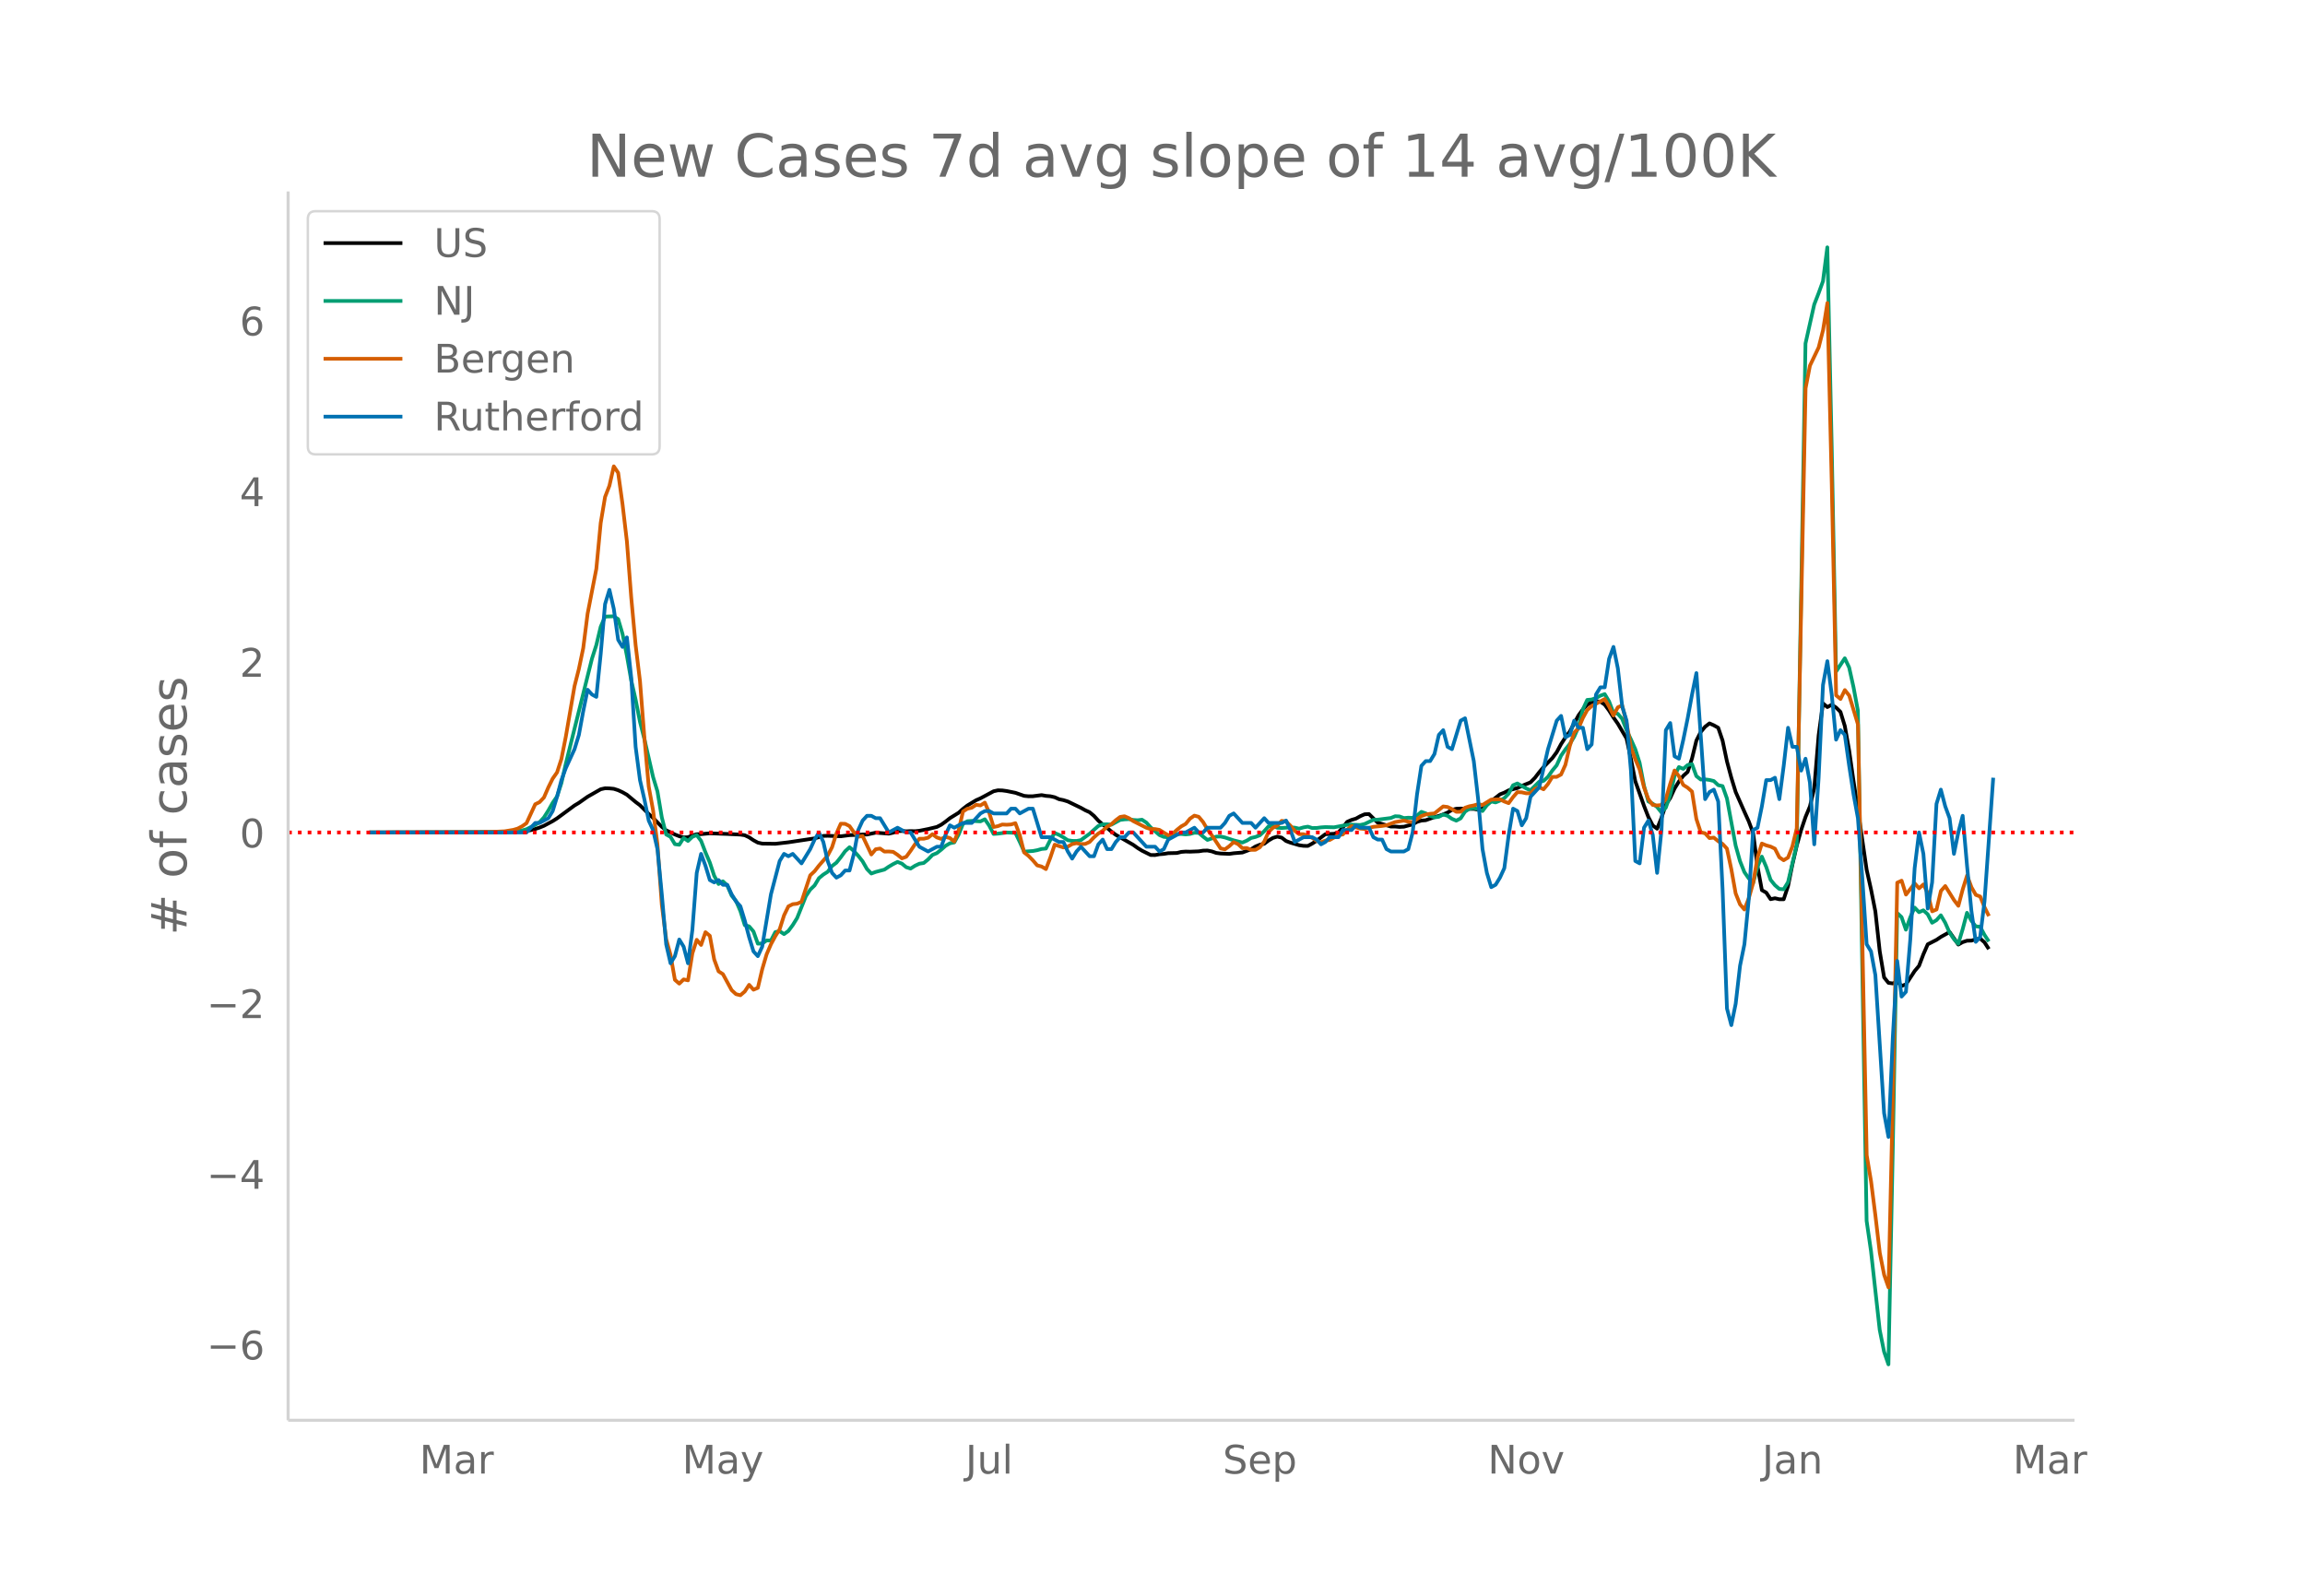 <svg height="864" viewBox="0 0 936 648" width="1248" xmlns="http://www.w3.org/2000/svg" xmlns:xlink="http://www.w3.org/1999/xlink"><defs><style>*{stroke-linecap:butt;stroke-linejoin:round}</style></defs><g id="figure_1"><path d="M0 648h936V0H0z" fill="#fff" id="patch_1"/><g id="axes_1"><path d="M117 576.72h725.4V77.76H117z" fill="none" id="patch_2"/><path clip-path="url(#pcc976f6e35)" d="M149.973 338.04l51.409-.105 7.09-.188 3.546-.166 1.773-.177 1.773-.31 1.772-.46 1.773-.578 1.773-.725 3.545-1.897 1.773-1.119 7.09-5.229 1.774-1.062 3.545-2.495 5.318-3.033 1.773-.4 1.773.044 1.772.176 1.773.566 1.773.823 1.773.998 3.545 2.955 1.773 1.327 3.545 3.54 1.773 1.61 3.545 3.612 1.773 1.415 3.546 1.7 1.772.705 1.773.48 1.773-.067 1.773-.726 1.772-.499 1.773-.044 3.545-.325 7.091.258 5.319.263 1.772.263 1.773.84 1.773 1.195 1.772.96 1.773.398 5.318.08 5.319-.612 10.636-1.597 3.545-.997 1.773-.05 5.318.207 3.546-.47 3.545-.125 1.773-.137 1.773.02 3.545-.757 5.318.398 1.773-.392 1.773-.647 1.772-.045 1.773.122 1.773-.086 1.773.053 1.772-.178 3.546-.703 3.545-.845 1.773-.907 1.773-1.256 1.772-1.411 3.546-2.189 1.773-1.585 1.772-1.367 3.546-2.144 1.773-.774 5.318-2.853 1.772-.393 1.773.053 1.773.243 3.545.719 3.546 1.24 1.773.172 1.772-.019 3.546-.46 1.772.319 1.773.144 1.773.405 1.773.803 1.772.365 1.773.554 5.318 2.57 1.773.996 1.773.8 1.772 1.481 1.773 1.942 1.773 1.543 1.773 1.375 1.772 1.546 1.773 1.292 7.091 4.07 1.773 1.277 1.772 1.088 3.546 1.763 1.773.01 1.772-.331 1.773-.128 1.773-.295 3.545-.08 1.773-.442 1.773-.136 1.772.047 3.546-.147 1.773-.28 1.772-.047 1.773.358 1.773.625 1.773.232 3.545.15 1.773-.258 3.545-.3 3.546-1.33 1.772-1.115 1.773-.721 1.773-.388 1.773-1.337 1.772-1.042 1.773-.524 1.773.421 1.772 1.361 1.773.672 3.546 1.04 1.772.26 1.773.026 1.773-.964 1.773-1.134 3.545-2.666 3.545-.166 1.773-.62 1.773-1.93 1.773-2.298 1.772-.79 1.773-.52 1.773-.993 1.773-.769 1.772-.088 3.546 3.501 5.318 1.574 1.773-.003 1.772.155 1.773-.094 3.546-.95 1.772-1.01 1.773-.526 1.773-.144 3.545-1.279 1.773-.453 1.773-.623 1.772-.758 1.773-1.091 1.773-.46 1.773-.074 3.545.156 1.773-.025 1.772.365 1.773-.5 1.773-1.691 3.545-2.68 1.773-1.393 1.773-.704 1.773-.936 3.545-.927 1.773-.857 3.545-1.461 1.773-1.812 1.773-2.301 1.772-2.102 3.546-3.626 1.773-2.404 1.772-3.274 1.773-2.73 1.773-2.368 3.545-6.596 1.773-2.411 1.773-1.833 1.772-1.11 1.773-.38 1.773.193 1.773 1.205 1.772 2.391 1.773 2.822 1.773 2.522 3.545 6.023 1.773 8.26 1.773 9.083 3.545 10.003 1.773 4.539 1.773 3.423 1.772 1.314 1.773-4.425 1.773-5.339 1.772-2.679 1.773-3.862 1.773-2.875 1.773-2.296 1.772-1.59 1.773-5.505 1.773-7.233 1.773-3.486 1.772-2.109 1.773-1.363 1.773.783 1.772.997 1.773 5.22 1.773 8.43 1.773 6.62 1.772 5.82 3.546 8.02 1.773 3.917 1.772 4.747 1.773 13.562 1.773 9.602 1.772 1.012 1.773 2.658 1.773-.375 1.773.416 1.772-.01 1.773-5.383 1.773-8.816 1.773-7.66 1.772-6.279 1.773-5.26 1.773-4.269 1.772-7.44 1.773-21.425 1.773-13.004 1.773 1.506 1.772-.956 1.773 1.144 1.773 1.747 1.773 5.756 1.772 9.973 1.773 12.442 1.773 11.505 3.545 24.431 1.773 7.957 1.773 8.987 1.772 16.175 1.773 10.613 1.773 2.205 1.773.236 1.772-.752 1.773 1.776 1.773-.644 3.545-5.411 1.773-2.108 1.773-4.695 1.772-4.059 3.546-1.808 1.773-1.193 3.545-1.977 3.545 5.08 1.773-.98 1.773-.581 1.773-.038 1.772-.528 1.773-.338 1.773 1.563 1.773 2.742h0" fill="none" stroke="#000" stroke-linecap="round" stroke-width="1.5" id="line2d_1"/><path clip-path="url(#pcc976f6e35)" d="M149.973 338.04l53.182-.098 5.318-.227 1.772-.187 1.773-.32 1.773-.474 3.545-1.772 1.773-1.1 1.773-1.927 1.773-2.787 1.772-3.15 1.773-2.579 1.773-5.418 1.772-7.823 10.637-42.716 1.773-5.523 1.772-7.427 1.773-4.138 3.545-.113 1.773 1.152 1.773 6.005 1.773 8.844 1.772 10.066 1.773 7.745 1.773 9.031 1.773 6.939 3.545 15.472 1.773 5.834 1.772 10.564 1.773 6.92 1.773.998 1.773 2.964 1.772.229 1.773-2.771 1.773 1.228 1.773-1.674 1.772-.709 1.773 2.365 1.773 4.64 1.772 4.144 1.773 5.35 1.773 3.367 1.773-1.1 1.772 1.713 1.773 4.112 1.773 2.152 1.773 4.116 1.772 5.699 1.773.51 1.773 2.081 1.772 4.945 1.773-.058 1.773-1.254 1.773.046 1.772-3.434 1.773-.37 1.773 1.186 1.773-1.272 1.772-2.394 1.773-2.86 3.545-8.862 1.773-2.661 1.773-1.716 1.773-2.95 1.772-1.453 1.773-1.133 1.773-2.353 1.773-1.34 1.772-2.219 1.773-2.44 1.773-1.622 1.772 1.529 1.773 1.946 1.773 2.251 1.773 3.114 1.772 1.837 1.773-.643 3.546-.95 1.772-1.196 1.773-1.04 1.773-.883 1.772.689 1.773 1.463 1.773.551 1.773-1.138 1.772-.842 1.773-.273 1.773-1.447 1.773-1.837 1.772-.733 1.773-1.397 1.773-1.57 1.772-1.026 1.773-.354 1.773-3.185 1.773-4.385 1.772-1.043 1.773-.125 3.546.19 1.772-.851 1.773 2.56 1.773 3.394 1.772-.124 3.546-.456 3.545.14 1.773 3.668 1.773 3.941 3.545-.239 1.773-.332 1.773-.494 1.772-.169 1.773-3.493 1.773-2.815 1.773.749 1.772.995 1.773 1.18 1.773.27 1.773.035 1.772-.342 3.546-2.588 3.545-3.177 1.773-.633 1.773-.034 1.772.154 3.546-1.94 1.773-.218 1.772-.09 1.773.335 1.773.125 1.772-.229 1.773 1.169 1.773 1.968 3.545 3.09 1.773.75 1.773.157 3.545-1.276 1.773-.063 1.773.185 1.772-.184 1.773-.503 1.773.05 1.773 1.522 1.772 1.346 1.773-.601 1.773-.725 1.773-.061 1.772.394 3.546 1.166 3.545.894 1.773-.764 1.773-1.083 1.772-.42 1.773-.683 1.773-1.65 1.773-1.987 1.772-.19 1.773.776 1.773.09 3.545-.252 1.773.114 1.773.406 1.772-.52 1.773-.292 1.773.555 1.773-.018 1.772-.239 1.773-.125 3.545.091 5.319-.997 1.772-.08 3.546.138 1.773-.4 3.545-1.688 1.773-.072 5.318-.673 1.773-.724 1.772.085 1.773.665 1.773-.153 1.773.068 1.772-.94 1.773-1.499 1.773.613 1.772.98 1.773.655 1.773-.24 1.773-.913 1.772.492 1.773 1.242 1.773.744 1.773-.933 1.772-2.721 1.773-1.19 1.773-.233 1.772.404 1.773.762 1.773-2.325 1.773-1.566 1.772.408 1.773-.729 1.773-1.015 1.773-1.841 1.772-3.386 1.773-.737 3.545 2.005 1.773.784 3.546-3.507 1.772-.34 1.773-1.62 1.773-2.549 1.773-2.153 1.772-3.902 1.773-2.54 1.773-2.237 1.772-2.88 1.773-3.985 1.773-7.182 1.773-3.822 1.772-.16 1.773-.574 1.773-.983 1.773-.641 1.772 2.944 1.773 4.703 1.773.335 1.772 2.054 1.773 4.62 1.773 3.694 1.773 3.993 1.772 5.544 1.773 9.3 1.773 6.38 1.773.936 1.772 1.32 1.773 2.22 1.773-1.93 1.772-5.065 1.773-7.897 1.773-3.527 1.773.733 1.772-1.545 1.773-.38 1.773 4.869 1.773 1.391 1.772-.072 1.773.241 1.773.428 1.772 1.686 1.773.38 1.773 4.99 3.545 19.177 1.773 6.31 1.773 4.445 1.773 2.557 1.772 1.852 1.773-6.567 1.773-4.118 1.772 4.154 1.773 5.257 1.773 2.185 1.773 1.523 1.772.143 1.773-2.89 3.546-15.22 3.545-203.525 3.545-15.837 1.773-4.558 1.773-4.873 1.773-13.78 1.772 80.61 1.773 91.681 3.546-5.42 1.772 3.734 1.773 8.004 1.773 9.523 3.545 207.19 1.773 12.22 3.545 32.07 1.773 8.83 1.773 5.158 1.773-87.99 1.772-95.289 1.773 1.648 1.773 5.116 1.772-5.03 1.773-3.941 1.773 1.863 1.773-.76 1.772 1.614 1.773 3.437 1.773-1.049 1.773-1.978 1.772 2.997 1.773 3.991 1.773 2.66 1.772 1.923 1.773-5.904 1.773-6.682 1.773 3.21 1.772 2.311 1.773.118 1.773 3.32 1.773 2.705h0" fill="none" stroke="#009e73" stroke-linecap="round" stroke-width="1.5" id="line2d_2"/><path clip-path="url(#pcc976f6e35)" d="M149.973 338.04l42.545-.095 7.091-.133 5.318-.247 3.546-.588 1.772-.53 1.773-.93 1.773-1.233 3.545-7.7 1.773-.872 1.773-1.878 1.773-4.077 1.772-3.585 1.773-2.522 1.773-5.462 1.772-8.97 3.546-20.578 1.773-6.998 1.772-8.478 1.773-13.958 3.546-18.226 1.772-18.624 1.773-10.564 1.773-4.57 1.772-7.852 1.773 2.617 1.773 12.745 1.773 15.077 1.772 22.93 1.773 19.23 1.773 14.585 1.773 22.758 1.772 20.065 1.773 9.71 1.773 13.75 1.772 24.542 1.773 13.977 1.773 6.449 1.773 10.07 1.772 1.536 1.773-1.706 1.773.379 1.773-10.943 1.772-5.52 1.773 2.087 1.773-5.177 1.772 1.46 1.773 9.615 1.773 4.818 1.773 1.137 3.545 6.506 1.773 1.63 1.773.437 1.772-1.517 1.773-2.712 1.773 1.972 1.772-.74 1.773-7.548 1.773-6.03 1.773-4.116 1.772-3.3 1.773-2.826 1.773-5.614 1.773-3.66 1.772-.892 1.773-.19 1.773-.777 3.545-10.753 1.773-1.67 1.773-2.275 3.545-4.078 1.773-3.394 1.773-5.576 1.772-3.964 1.773.057 1.773.91 1.772 2.485 1.773 1.84 1.773-.285 3.545 7.491 1.773-2.124 1.773-.284 1.773 1.232 1.772-.038 1.773.152 1.773 1.195 1.772 1.441 1.773-.645 1.773-2.427 1.773-2.636 1.772-2.276 1.773.019 1.773-.417 1.773-1.442 1.772 1.328 1.773.607 1.773-.816 1.772.455 1.773 1.423 1.773-4.59 1.773-7.624 1.772-1.119 1.773-.398 1.773-1.176 1.773.228 1.772-1.12 1.773 4.06 1.773 5.84 1.772-.36 1.773-.664 1.773.095 1.773-.114 1.772-.512 1.773 4.855 1.773 7.018 1.773 1.384 1.772 1.82 1.773 2.05 1.773.473 1.772 1.043 1.773-4.646 1.773-5.273 3.545 1.138 1.773-.341 1.773-1.024 1.773-.398 1.772.379 1.773-.057 1.773-.797 1.772-1.877 1.773-1.555 1.773-1.1 1.773-1.67 1.772-1.023 1.773-1.612 1.773-1.328 1.773-.285 1.772.778 1.773 1.195 5.318 2.693 1.773.569 1.773-.019 1.772.322 3.546 2.2 1.773-.569 1.772-1.63 1.773-1.423 1.773-.986 1.772-2.143 1.773-1.233 1.773.474 1.773 2.124 1.772 2.997 1.773 2.37 3.546 5.33 1.772.398 1.773-1.29 1.773-1.63 1.772.777 1.773 1.65 1.773-.038 1.773.74 1.772-.02 1.773-1.024 1.773-2.294 1.773-3.926 1.772-1.707 1.773-.872 1.773-1.935 1.772.247 1.773 1.706 1.773 2.106 1.773 1.346 1.772.02 1.773.644 1.773.853 1.773 1.176 1.772.588 1.773-.664 1.773-.246 3.545-2.03 1.773-.208 1.773-1.935 1.772-1.479 3.546 1.005 1.773.171 3.545-.872 3.545-.36 1.773-.266 3.546-1.309 3.545-.607 1.773.455 1.773.19 3.545-2.465 1.773-.645 1.772-.285 1.773-.151 3.546-2.845 1.772.227 1.773.854 1.773 1.1 1.773-.02 1.772-1.63 1.773-.588 1.773-.342 1.772-.512 1.773.323 3.546-2.181 3.545-.114 1.773.891 1.773.664 1.772-2.446 1.773-2.03 1.773.076 1.772.398 1.773-.018 1.773-1.821 1.773-.607 1.772.815 1.773-2.143 1.773-2.882 1.773-.02 1.772-.948 1.773-3.944 1.773-7.606 1.772-5.5 1.773-1.687 1.773-4.21 1.773-3.244 1.772-1.555 5.319-2.902 1.772 3.035 1.773 3.66 1.773-3.319 1.772-.796 1.773 7.055 1.773 9.862 1.773 4.95 1.772 4.134 1.773 7.245 1.773 4.78 1.773 2.389 1.772.208 1.773-.17 1.773-2.428 1.772-6.145 1.773-5.443 1.773 2.295 1.773 3.566 1.772 1.119 1.773 1.574 1.773 11.113 1.773 5.425 1.772.398 1.773 1.953 1.773-.19 1.772 1.442 1.773 1.119 1.773 1.896 1.773 8.307 1.772 9.9 1.773 4.438 1.773 2.086 1.773-4.532 1.772-6.202 1.773-10.298 1.773-5.747 1.772.74 1.773.493 1.773.853 1.773 3.49 1.772 1.214 1.773-1.1 1.773-4.514 1.773-7.358L733.2 157.66l1.773-9.199 3.545-7.396 1.773-7.017 1.773-11.02 1.772 73.681 1.773 85.648 1.773 1.48 1.773-3.623 1.772 2.238 3.546 11.72 3.545 174.937 1.773 10.602 1.773 13.958 1.772 15.097 1.773 8.933 1.773 5.082 1.773-77.568 1.772-86.786 1.773-.815 1.773 5.651 3.545-4.532 1.773 1.991 1.773-1.593 1.772 3.622 1.773 7.302 1.773-.74 1.773-7.529 1.772-1.991 3.546 5.69 1.772 2.332 1.773-6.695 1.773-5.632 1.773 4.798 1.772 3.091 1.773.664 1.773 4.362 1.773 3.584h0" fill="none" stroke="#d55e00" stroke-linecap="round" stroke-width="1.5" id="line2d_3"/><path clip-path="url(#pcc976f6e35)" d="M149.973 338.04h63.818l3.545-3.864h1.773l3.546-1.932 1.772-2.898 1.773-5.796 1.773-6.761 1.772-4.83 3.546-7.727 1.773-5.796 1.772-9.66 1.773-8.693 1.773 1.932 1.773.966 1.772-17.387 1.773-20.285 1.773-5.795 1.772 7.727 1.773 12.557 1.773 2.898 1.773-3.864 1.772 16.421 1.773 28.013 1.773 13.523 1.773 7.727 1.772 8.694 1.773 3.863 1.773 7.728 1.772 18.353 1.773 20.285 1.773 7.727 1.773-2.898 1.772-6.761 1.773 2.897 1.773 6.762 1.773-13.523 1.772-23.183 1.773-7.727 1.773 4.83 1.772 5.795 1.773.966 1.773-.966 1.773 1.932h1.772l1.773 3.864 1.773 2.898 1.773 1.932 1.772 5.795 1.773 6.762 1.773 5.795 1.772 1.932 1.773-3.864 3.546-21.25 3.545-13.523 1.773-2.898 1.773.966 1.772-.966 3.546 3.864 3.545-5.796 1.773-3.864 1.773-2.898 1.772 3.864 1.773 7.728 1.773 4.83 1.773 1.931 1.772-.966 1.773-1.932h1.773l1.772-6.761 1.773-9.66 1.773-3.863 1.773-1.932h1.772l1.773.966h1.773l3.545 5.795 3.546-1.931 3.545 1.931h1.773l3.545 5.796 3.546 1.932 3.545-1.932h1.773l1.773-4.83 1.772-3.863 1.773.966 3.546-1.932h3.545l3.546-3.864 1.772-.966h1.773l1.773.966h5.318l1.773-1.932h1.772l1.773 1.932 3.546-1.932h1.772l3.546 11.591h3.545l3.546 1.932h1.772l1.773 3.864 1.773 2.898 1.773-2.898 1.772-1.932 3.546 3.864h1.772l1.773-4.83 1.773-1.932 1.773 3.864h1.772l1.773-2.898 1.773-1.932h1.773l1.772-1.932h1.773l5.318 5.796h3.546l1.772 1.932 1.773-.966 1.773-3.864 5.318-2.898h1.773l3.545-1.931 1.773 1.931h1.773l1.772-1.931h5.319l1.772-1.932 1.773-2.898 1.773-.966 3.545 3.864h3.546l1.772 1.932 3.546-3.864 1.773 1.932h5.318l1.772-.966 1.773 3.863 1.773 4.83 3.545-1.932h3.546l1.773.966 1.772 1.932 1.773-.966 1.773-1.932h3.545l1.773-2.898h3.545l1.773-1.931 1.773.966h3.545l1.773 3.863 1.773.966h1.772l1.773 3.864 1.773.966h5.318l1.773-.966 1.773-6.762 1.772-15.455 1.773-11.59 1.773-1.933h1.772l1.773-2.898 1.773-7.727 1.773-1.932 1.772 6.762 1.773.966 3.546-11.592 1.772-.966 3.546 17.387 1.772 15.455 1.773 20.285 1.773 9.66 1.773 5.795 1.772-.966 1.773-2.898 1.773-3.863 1.773-13.524 1.772-10.625 1.773.966 1.773 5.796 1.772-2.898 1.773-8.694 3.546-3.863 3.545-15.455 3.546-11.592 1.772-1.932 1.773 8.694 1.773-.966 1.772-5.796 1.773 2.898h1.773l1.773 8.694 1.772-1.932 1.773-20.285 1.773-2.898h1.773l1.772-11.591 1.773-4.83 1.773 8.694 1.772 15.455 1.773 5.795 1.773 20.285 1.773 36.706 1.772.966 1.773-14.49 1.773-2.897 1.773 5.795 1.772 15.455 1.773-17.387 1.773-40.569 1.772-2.898 1.773 13.523 1.773.966 1.773-7.727 1.772-8.694 1.773-9.659 1.773-8.693 3.545 51.194 1.773-2.898 1.773-.965 1.772 4.83 1.773 35.739 1.773 48.297 1.773 6.761 1.772-8.693 1.773-15.455 1.773-8.693 1.773-18.353 1.772-28.013 1.773-.965 1.773-8.694 1.772-10.625h1.773l1.773-.966 1.773 8.693 1.772-13.523 1.773-15.455 1.773 7.728h1.773l1.772 9.659 1.773-4.83 1.773 9.66 1.772 25.114 1.773-27.046 1.773-37.672 1.773-9.66 1.772 13.524 1.773 18.353 1.773-3.864 1.773 1.932 1.772 12.557 1.773 11.591 1.773 9.66 1.772 24.148 1.773 27.047 1.773 2.897 1.773 9.66 3.545 56.024 1.773 9.66 1.773-40.57 1.772-30.91 1.773 14.49 1.773-1.933 1.772-21.25 1.773-28.978 1.773-14.49 1.773 8.694 1.772 22.216 1.773-10.625 1.773-31.876 1.773-5.795 1.772 6.761 1.773 4.83 1.773 14.489 1.772-8.694 1.773-6.761 1.773 20.285 1.773 18.352 1.772 12.558 1.773-1.932 1.773-14.49 3.545-50.228h0" fill="none" stroke="#0072b2" stroke-linecap="round" stroke-width="1.5" id="line2d_4"/><path clip-path="url(#pcc976f6e35)" d="M117 338.04h725.4" fill="none" stroke="red" stroke-dasharray="1.5,2.475" stroke-width="1.5" id="line2d_5"/><path d="M117 576.72V77.76" fill="none" stroke="#d3d3d3" stroke-linecap="square" stroke-width="1.25" id="patch_3"/><path d="M117 576.72h725.4" fill="none" stroke="#d3d3d3" stroke-linecap="square" stroke-width="1.25" id="patch_4"/><g id="matplotlib.axis_1"><g id="xtick_1"><g transform="matrix(.16 0 0 -.16 170.334 598.378)" fill="#696969" id="text_1"><defs><path d="M9.813 72.906h14.703l18.593-49.61 18.703 49.61h14.704V0H66.89v64.016l-18.797-50h-9.907l-18.796 50V0H9.813z" id="DejaVuSans-77"/><path d="M34.281 27.484q-10.89 0-15.093-2.484-4.204-2.484-4.204-8.5 0-4.781 3.157-7.594 3.156-2.797 8.562-2.797 7.485 0 12 5.297 4.516 5.297 4.516 14.078v2zm17.922 3.72V0H43.22v8.297Q40.14 3.328 35.547.953q-4.594-2.375-11.234-2.375-8.391 0-13.36 4.719Q6 8.016 6 15.922q0 9.219 6.172 13.906 6.187 4.688 18.437 4.688h12.61v.89q0 6.203-4.078 9.594-4.078 3.39-11.453 3.39-4.688 0-9.141-1.124-4.438-1.125-8.531-3.375v8.312q4.921 1.906 9.562 2.844 4.64.953 9.031.953 11.875 0 17.735-6.156 5.86-6.14 5.86-18.64z" id="DejaVuSans-97"/><path d="M41.11 46.297q-1.516.875-3.297 1.281Q36.03 48 33.89 48q-7.625 0-11.703-4.953-4.079-4.953-4.079-14.234V0H9.08v54.688h9.03v-8.5q2.844 4.984 7.375 7.39Q30.031 56 36.531 56q.922 0 2.047-.125 1.125-.11 2.484-.36z" id="DejaVuSans-114"/></defs><use xlink:href="#DejaVuSans-77"/><use x="86.279" xlink:href="#DejaVuSans-97"/><use x="147.559" xlink:href="#DejaVuSans-114"/></g></g><g id="xtick_2"><g transform="matrix(.16 0 0 -.16 277.024 598.378)" fill="#696969" id="text_2"><defs><path d="M32.172-5.078q-3.797-9.766-7.422-12.735-3.61-2.984-9.656-2.984H7.906v7.516h5.282q3.703 0 5.75 1.765Q21-9.766 23.483-3.219l1.61 4.094-22.11 53.813H12.5l17.094-42.766 17.093 42.766h9.516z" id="DejaVuSans-121"/></defs><use xlink:href="#DejaVuSans-77"/><use x="86.279" xlink:href="#DejaVuSans-97"/><use x="147.559" xlink:href="#DejaVuSans-121"/></g></g><g id="xtick_3"><g transform="matrix(.16 0 0 -.16 392.048 598.378)" fill="#696969" id="text_3"><defs><path d="M9.813 72.906h9.859V5.078q0-13.187-5-19.14-5-5.954-16.094-5.954h-3.75v8.297h3.078q6.531 0 9.219 3.672Q9.813-4.39 9.813 5.078z" id="DejaVuSans-74"/><path d="M8.5 21.578v33.11h8.984V21.922q0-7.766 3.016-11.656 3.031-3.875 9.094-3.875 7.265 0 11.484 4.64 4.234 4.64 4.234 12.656v31h8.985V0h-8.984v8.406Q42.047 3.422 37.718 1q-4.313-2.422-10.032-2.422-9.421 0-14.312 5.86Q8.5 10.296 8.5 21.578zM31.11 56z" id="DejaVuSans-117"/><path d="M9.422 75.984h8.984V0H9.422z" id="DejaVuSans-108"/></defs><use xlink:href="#DejaVuSans-74"/><use x="29.492" xlink:href="#DejaVuSans-117"/><use x="92.871" xlink:href="#DejaVuSans-108"/></g></g><g id="xtick_4"><g transform="matrix(.16 0 0 -.16 496.53 598.378)" fill="#696969" id="text_4"><defs><path d="M53.516 70.516V60.89q-5.61 2.687-10.594 4-4.984 1.328-9.625 1.328-8.047 0-12.422-3.125t-4.375-8.89q0-4.845 2.906-7.313 2.907-2.453 11.016-3.97l5.953-1.218q11.031-2.11 16.281-7.406 5.25-5.297 5.25-14.172 0-10.61-7.11-16.078-7.093-5.469-20.812-5.469-5.172 0-11.015 1.172Q13.14.922 6.89 3.219v10.156q6-3.36 11.765-5.078 5.766-1.703 11.328-1.703 8.438 0 13.032 3.312 4.593 3.328 4.593 9.485 0 5.359-3.297 8.39-3.296 3.032-10.812 4.547L27.484 33.5q-11.03 2.188-15.968 6.875-4.922 4.688-4.922 13.047 0 9.672 6.812 15.234 6.813 5.563 18.766 5.563 5.14 0 10.453-.938 5.328-.922 10.89-2.765z" id="DejaVuSans-83"/><path d="M56.203 29.594v-4.39H14.891q.593-9.282 5.593-14.142 5-4.859 13.938-4.859 5.172 0 10.031 1.266 4.86 1.265 9.656 3.812v-8.5Q49.266.734 44.187-.344 39.11-1.422 33.892-1.422q-13.094 0-20.735 7.61-7.64 7.625-7.64 20.625 0 13.421 7.25 21.296Q20.016 56 32.328 56q11.031 0 17.453-7.11 6.422-7.093 6.422-19.296zm-8.984 2.64q-.094 7.36-4.125 11.75-4.032 4.407-10.672 4.407-7.516 0-12.031-4.25-4.516-4.25-5.203-11.97z" id="DejaVuSans-101"/><path d="M18.11 8.203v-29H9.077v75.484h9.031v-8.296q2.844 4.875 7.157 7.234Q29.594 56 35.594 56q9.968 0 16.187-7.906 6.235-7.907 6.235-20.797T51.78 6.484q-6.218-7.906-16.187-7.906-6 0-10.328 2.375-4.313 2.375-7.157 7.25zm30.578 19.094q0 9.906-4.079 15.547-4.078 5.64-11.203 5.64-7.14 0-11.218-5.64-4.079-5.64-4.079-15.547 0-9.906 4.078-15.547 4.079-5.64 11.22-5.64 7.124 0 11.202 5.64t4.078 15.547z" id="DejaVuSans-112"/></defs><use xlink:href="#DejaVuSans-83"/><use x="63.477" xlink:href="#DejaVuSans-101"/><use x="125" xlink:href="#DejaVuSans-112"/></g></g><g id="xtick_5"><g transform="matrix(.16 0 0 -.16 604.13 598.378)" fill="#696969" id="text_5"><defs><path d="M9.813 72.906h13.28l32.329-60.984v60.984h9.562V0h-13.28L19.39 60.984V0H9.813z" id="DejaVuSans-78"/><path d="M30.61 48.39q-7.22 0-11.422-5.64-4.204-5.64-4.204-15.453 0-9.813 4.172-15.453 4.188-5.64 11.453-5.64 7.188 0 11.375 5.655 4.203 5.672 4.203 15.438 0 9.719-4.203 15.406-4.187 5.688-11.375 5.688zm0 7.61q11.718 0 18.406-7.625 6.703-7.61 6.703-21.078 0-13.422-6.703-21.078-6.688-7.64-18.407-7.64-11.765 0-18.437 7.64-6.656 7.656-6.656 21.078 0 13.469 6.656 21.078Q18.844 56 30.609 56z" id="DejaVuSans-111"/><path d="M2.984 54.688H12.5L29.594 8.797l17.093 45.89h9.516L35.687 0H23.485z" id="DejaVuSans-118"/></defs><use xlink:href="#DejaVuSans-78"/><use x="74.805" xlink:href="#DejaVuSans-111"/><use x="135.986" xlink:href="#DejaVuSans-118"/></g></g><g id="xtick_6"><g transform="matrix(.16 0 0 -.16 715.55 598.378)" fill="#696969" id="text_6"><defs><path d="M54.89 33.016V0h-8.984v32.719q0 7.765-3.031 11.61-3.031 3.858-9.078 3.858-7.281 0-11.484-4.64-4.204-4.625-4.204-12.64V0H9.08v54.688h9.03v-8.5q3.235 4.937 7.594 7.374Q30.078 56 35.797 56q9.422 0 14.25-5.828 4.844-5.828 4.844-17.156z" id="DejaVuSans-110"/></defs><use xlink:href="#DejaVuSans-74"/><use x="29.492" xlink:href="#DejaVuSans-97"/><use x="90.771" xlink:href="#DejaVuSans-110"/></g></g><g id="xtick_7"><g transform="matrix(.16 0 0 -.16 817.379 598.378)" fill="#696969" id="text_7"><use xlink:href="#DejaVuSans-77"/><use x="86.279" xlink:href="#DejaVuSans-97"/><use x="147.559" xlink:href="#DejaVuSans-114"/></g></g></g><g id="matplotlib.axis_2"><g id="ytick_1"><g transform="matrix(.16 0 0 -.16 83.912 552.03)" fill="#696969" id="text_8"><defs><path d="M10.594 35.5h62.593v-8.297H10.594z" id="DejaVuSans-8722"/><path d="M33.016 40.375q-6.641 0-10.532-4.547-3.875-4.531-3.875-12.437 0-7.86 3.875-12.438 3.891-4.562 10.532-4.562 6.64 0 10.515 4.562 3.875 4.578 3.875 12.438 0 7.906-3.875 12.437-3.875 4.547-10.515 4.547zm19.578 30.922v-8.984q-3.719 1.75-7.5 2.671-3.782.938-7.5.938-9.766 0-14.922-6.594-5.14-6.594-5.875-19.922 2.875 4.25 7.219 6.516 4.359 2.266 9.578 2.266 10.984 0 17.36-6.672 6.374-6.657 6.374-18.125 0-11.235-6.64-18.032-6.641-6.78-17.672-6.78-12.657 0-19.344 9.687-6.688 9.703-6.688 28.109 0 17.281 8.204 27.563 8.203 10.28 22.015 10.28 3.719 0 7.5-.734t7.89-2.187z" id="DejaVuSans-54"/></defs><use xlink:href="#DejaVuSans-8722"/><use x="83.789" xlink:href="#DejaVuSans-54"/></g></g><g id="ytick_2"><g transform="matrix(.16 0 0 -.16 83.912 482.726)" fill="#696969" id="text_9"><defs><path d="M37.797 64.313L12.89 25.39h24.906zm-2.594 8.593H47.61V25.391h10.407v-8.203H47.609V0h-9.812v17.188H4.89v9.515z" id="DejaVuSans-52"/></defs><use xlink:href="#DejaVuSans-8722"/><use x="83.789" xlink:href="#DejaVuSans-52"/></g></g><g id="ytick_3"><g transform="matrix(.16 0 0 -.16 83.912 413.422)" fill="#696969" id="text_10"><defs><path d="M19.188 8.297h34.421V0H7.33v8.297q5.609 5.812 15.296 15.594 9.703 9.797 12.188 12.64 4.734 5.313 6.609 9 1.89 3.688 1.89 7.25 0 5.813-4.078 9.469-4.078 3.672-10.625 3.672-4.64 0-9.797-1.61-5.14-1.609-11-4.89v9.969Q13.767 71.78 18.938 73q5.188 1.219 9.485 1.219 11.328 0 18.062-5.672 6.735-5.656 6.735-15.125 0-4.5-1.688-8.531-1.672-4.016-6.125-9.485-1.218-1.422-7.765-8.187-6.532-6.766-18.453-18.922z" id="DejaVuSans-50"/></defs><use xlink:href="#DejaVuSans-8722"/><use x="83.789" xlink:href="#DejaVuSans-50"/></g></g><g id="ytick_4"><g transform="matrix(.16 0 0 -.16 97.32 344.118)" fill="#696969" id="text_11"><defs><path d="M31.781 66.406q-7.61 0-11.453-7.5Q16.5 51.422 16.5 36.375q0-14.984 3.828-22.484 3.844-7.5 11.453-7.5 7.672 0 11.5 7.5 3.844 7.5 3.844 22.484 0 15.047-3.844 22.531-3.828 7.5-11.5 7.5zm0 7.813q12.266 0 18.735-9.703 6.468-9.688 6.468-28.141 0-18.406-6.468-28.11-6.47-9.687-18.735-9.687-12.25 0-18.718 9.688-6.47 9.703-6.47 28.109 0 18.453 6.47 28.14Q19.53 74.22 31.78 74.22z" id="DejaVuSans-48"/></defs><use xlink:href="#DejaVuSans-48"/></g></g><g id="ytick_5"><use xlink:href="#DejaVuSans-50" transform="matrix(.16 0 0 -.16 97.32 274.814)" fill="#696969" id="text_12"/></g><g id="ytick_6"><use xlink:href="#DejaVuSans-52" transform="matrix(.16 0 0 -.16 97.32 205.51)" fill="#696969" id="text_13"/></g><g id="ytick_7"><use xlink:href="#DejaVuSans-54" transform="matrix(.16 0 0 -.16 97.32 136.206)" fill="#696969" id="text_14"/></g><g transform="matrix(0 -.2 -.2 0 75.753 379.813)" fill="#696969" id="text_15"><defs><path d="M51.125 44H36.922l-4.11-16.313h14.313zm-7.328 27.781l-5.078-20.265h14.265L58.11 71.78h7.813L60.89 51.516h15.234V44h-17.14l-4-16.313h15.53V20.22H53.079L48 0h-7.813l5.032 20.219H30.906L25.875 0h-7.86l5.079 20.219H7.719v7.468h17.187L29 44H13.281v7.516h17.625l4.985 20.265z" id="DejaVuSans-35"/><path d="M37.11 75.984V68.5h-8.594q-4.828 0-6.72-1.953-1.874-1.953-1.874-7.031v-4.828h14.797v-6.985H19.922V0H10.89v47.703H2.297v6.984h8.594V58.5q0 9.125 4.25 13.297 4.25 4.187 13.468 4.187z" id="DejaVuSans-102"/><path d="M48.781 52.594v-8.407q-3.812 2.11-7.64 3.157-3.828 1.047-7.735 1.047-8.75 0-13.593-5.547-4.829-5.532-4.829-15.547 0-10.016 4.829-15.563 4.843-5.53 13.593-5.53 3.907 0 7.735 1.046 3.828 1.047 7.64 3.156V2.094Q45.016.344 40.984-.531q-4.015-.89-8.562-.89-12.36 0-19.64 7.765-7.266 7.765-7.266 20.953 0 13.375 7.343 21.031Q20.22 56 33.016 56q4.14 0 8.093-.86 3.953-.843 7.672-2.546z" id="DejaVuSans-99"/><path d="M44.281 53.078v-8.5q-3.797 1.953-7.906 2.922-4.094.984-8.5.984-6.688 0-10.031-2.047-3.344-2.046-3.344-6.156 0-3.125 2.39-4.906 2.391-1.781 9.626-3.39l3.078-.688q9.562-2.047 13.593-5.781 4.032-3.735 4.032-10.422 0-7.625-6.032-12.078-6.03-4.438-16.578-4.438-4.39 0-9.156.86Q10.688.296 5.422 2v9.281q4.984-2.594 9.812-3.89 4.829-1.282 9.579-1.282 6.343 0 9.75 2.172 3.421 2.172 3.421 6.125 0 3.656-2.468 5.61-2.453 1.953-10.813 3.765l-3.125.735q-8.344 1.75-12.062 5.39-3.704 3.64-3.704 9.985 0 7.718 5.47 11.906Q16.75 56 26.811 56q4.97 0 9.36-.734 4.406-.72 8.11-2.188z" id="DejaVuSans-115"/></defs><use xlink:href="#DejaVuSans-35"/><use x="83.789" xlink:href="#DejaVuSans-32"/><use x="115.576" xlink:href="#DejaVuSans-111"/><use x="176.758" xlink:href="#DejaVuSans-102"/><use x="211.963" xlink:href="#DejaVuSans-32"/><use x="243.75" xlink:href="#DejaVuSans-99"/><use x="298.73" xlink:href="#DejaVuSans-97"/><use x="360.01" xlink:href="#DejaVuSans-115"/><use x="412.109" xlink:href="#DejaVuSans-101"/><use x="473.633" xlink:href="#DejaVuSans-115"/></g></g><g transform="matrix(.24 0 0 -.24 238.224 71.76)" fill="#696969" id="text_16"><defs><path d="M4.203 54.688h8.985l11.234-42.672 11.172 42.672h10.593l11.235-42.672 11.187 42.672h8.985L63.28 0H52.688L40.922 44.828 29.109 0H18.5z" id="DejaVuSans-119"/><path d="M64.406 67.281v-10.39q-4.984 4.64-10.625 6.922-5.64 2.296-11.984 2.296-12.5 0-19.14-7.64-6.641-7.64-6.641-22.094 0-14.406 6.64-22.047 6.64-7.64 19.14-7.64 6.345 0 11.985 2.296 5.64 2.297 10.625 6.938V5.609Q59.234 2.094 53.437.33q-5.78-1.75-12.218-1.75-16.563 0-26.094 10.124-9.516 10.14-9.516 27.672 0 17.578 9.516 27.703 9.531 10.14 26.094 10.14 6.531 0 12.312-1.734 5.797-1.734 10.875-5.203z" id="DejaVuSans-67"/><path d="M8.203 72.906h46.875v-4.203L28.61 0H18.312L43.22 64.594H8.203z" id="DejaVuSans-55"/><path d="M45.406 46.39v29.594h8.985V0h-8.985v8.203Q42.578 3.328 38.25.953q-4.313-2.375-10.375-2.375-9.906 0-16.14 7.906-6.22 7.922-6.22 20.813 0 12.89 6.22 20.797Q17.968 56 27.874 56q6.063 0 10.375-2.375 4.328-2.36 7.156-7.234zm-30.61-19.093q0-9.906 4.079-15.547 4.078-5.64 11.203-5.64 7.125 0 11.219 5.64 4.11 5.64 4.11 15.547 0 9.906-4.11 15.547-4.094 5.64-11.219 5.64-7.125 0-11.203-5.64-4.078-5.64-4.078-15.547z" id="DejaVuSans-100"/><path d="M45.406 27.984q0 9.766-4.031 15.125-4.016 5.375-11.297 5.375-7.219 0-11.25-5.375-4.031-5.359-4.031-15.125 0-9.718 4.031-15.093t11.25-5.375q7.281 0 11.297 5.375 4.031 5.375 4.031 15.093zm8.985-21.203q0-13.953-6.203-20.765Q42-20.797 29.203-20.797q-4.734 0-8.937.703-4.203.703-8.157 2.172v8.735q3.954-2.141 7.813-3.157 3.86-1.031 7.86-1.031 8.843 0 13.234 4.61 4.39 4.609 4.39 13.937v4.453q-2.781-4.844-7.125-7.234Q33.938 0 27.875 0 17.828 0 11.672 7.656q-6.156 7.672-6.156 20.328 0 12.688 6.156 20.344Q17.828 56 27.875 56q6.063 0 10.406-2.39 4.344-2.391 7.125-7.22v8.297h8.985z" id="DejaVuSans-103"/><path d="M12.406 8.297h16.11v55.625l-17.532-3.516v8.985l17.438 3.515h9.86V8.296H54.39V0H12.406z" id="DejaVuSans-49"/><path d="M25.39 72.906h8.297L8.297-9.28H0z" id="DejaVuSans-47"/><path d="M9.813 72.906h9.859V42.094L52.39 72.906h12.703L28.906 38.922 67.672 0H54.688L19.672 35.11V0h-9.86z" id="DejaVuSans-75"/></defs><use xlink:href="#DejaVuSans-78"/><use x="74.805" xlink:href="#DejaVuSans-101"/><use x="136.328" xlink:href="#DejaVuSans-119"/><use x="218.115" xlink:href="#DejaVuSans-32"/><use x="249.902" xlink:href="#DejaVuSans-67"/><use x="319.727" xlink:href="#DejaVuSans-97"/><use x="381.006" xlink:href="#DejaVuSans-115"/><use x="433.105" xlink:href="#DejaVuSans-101"/><use x="494.629" xlink:href="#DejaVuSans-115"/><use x="546.729" xlink:href="#DejaVuSans-32"/><use x="578.516" xlink:href="#DejaVuSans-55"/><use x="642.139" xlink:href="#DejaVuSans-100"/><use x="705.615" xlink:href="#DejaVuSans-32"/><use x="737.402" xlink:href="#DejaVuSans-97"/><use x="798.682" xlink:href="#DejaVuSans-118"/><use x="857.861" xlink:href="#DejaVuSans-103"/><use x="921.338" xlink:href="#DejaVuSans-32"/><use x="953.125" xlink:href="#DejaVuSans-115"/><use x="1005.225" xlink:href="#DejaVuSans-108"/><use x="1033.008" xlink:href="#DejaVuSans-111"/><use x="1094.189" xlink:href="#DejaVuSans-112"/><use x="1157.666" xlink:href="#DejaVuSans-101"/><use x="1219.189" xlink:href="#DejaVuSans-32"/><use x="1250.977" xlink:href="#DejaVuSans-111"/><use x="1312.158" xlink:href="#DejaVuSans-102"/><use x="1347.363" xlink:href="#DejaVuSans-32"/><use x="1379.15" xlink:href="#DejaVuSans-49"/><use x="1442.773" xlink:href="#DejaVuSans-52"/><use x="1506.396" xlink:href="#DejaVuSans-32"/><use x="1538.184" xlink:href="#DejaVuSans-97"/><use x="1599.463" xlink:href="#DejaVuSans-118"/><use x="1658.643" xlink:href="#DejaVuSans-103"/><use x="1722.119" xlink:href="#DejaVuSans-47"/><use x="1755.811" xlink:href="#DejaVuSans-49"/><use x="1819.434" xlink:href="#DejaVuSans-48"/><use x="1883.057" xlink:href="#DejaVuSans-48"/><use x="1946.68" xlink:href="#DejaVuSans-75"/></g><g id="legend_1"><path d="M128.2 184.5h136.45q3.2 0 3.2-3.2V88.96q0-3.2-3.2-3.2H128.2q-3.2 0-3.2 3.2v92.34q0 3.2 3.2 3.2z" fill="none" opacity=".8" stroke="#ccc" id="patch_5"/><path d="M131.4 98.718h32" fill="none" stroke="#000" stroke-linecap="round" stroke-width="1.5" id="line2d_6"/><g transform="matrix(.16 0 0 -.16 176.2 104.317)" fill="#696969" id="text_17"><defs><path d="M8.688 72.906h9.921V28.61q0-11.718 4.235-16.875 4.25-5.14 13.781-5.14 9.469 0 13.719 5.14 4.25 5.157 4.25 16.875v44.297H64.5V27.391q0-14.25-7.063-21.532-7.046-7.28-20.812-7.28-13.828 0-20.89 7.28-7.047 7.282-7.047 21.532z" id="DejaVuSans-85"/></defs><use xlink:href="#DejaVuSans-85"/><use x="73.193" xlink:href="#DejaVuSans-83"/></g><path d="M131.4 122.203h32" fill="none" stroke="#009e73" stroke-linecap="round" stroke-width="1.5" id="line2d_8"/><g transform="matrix(.16 0 0 -.16 176.2 127.802)" fill="#696969" id="text_18"><use xlink:href="#DejaVuSans-78"/><use x="74.805" xlink:href="#DejaVuSans-74"/></g><path d="M131.4 145.688h32" fill="none" stroke="#d55e00" stroke-linecap="round" stroke-width="1.5" id="line2d_10"/><g transform="matrix(.16 0 0 -.16 176.2 151.287)" fill="#696969" id="text_19"><defs><path d="M19.672 34.813V8.108H35.5q7.953 0 11.781 3.297 3.844 3.297 3.844 10.078 0 6.844-3.844 10.078-3.828 3.25-11.781 3.25zm0 29.984V42.828h14.61q7.218 0 10.75 2.703 3.546 2.719 3.546 8.282 0 5.515-3.547 8.25-3.531 2.734-10.75 2.734zm-9.86 8.11h25.204q11.28 0 17.375-4.688Q58.5 63.53 58.5 54.89q0-6.703-3.125-10.657-3.125-3.953-9.188-4.922 7.282-1.562 11.313-6.53 4.031-4.954 4.031-12.376 0-9.765-6.64-15.093Q48.25 0 35.984 0H9.812z" id="DejaVuSans-66"/></defs><use xlink:href="#DejaVuSans-66"/><use x="68.604" xlink:href="#DejaVuSans-101"/><use x="130.127" xlink:href="#DejaVuSans-114"/><use x="169.49" xlink:href="#DejaVuSans-103"/><use x="232.967" xlink:href="#DejaVuSans-101"/><use x="294.49" xlink:href="#DejaVuSans-110"/></g><path d="M131.4 169.173h32" fill="none" stroke="#0072b2" stroke-linecap="round" stroke-width="1.5" id="line2d_12"/><g transform="matrix(.16 0 0 -.16 176.2 174.773)" fill="#696969" id="text_20"><defs><path d="M44.39 34.188q3.172-1.079 6.172-4.594 3-3.516 6.032-9.672L66.609 0H56l-9.313 18.703q-3.624 7.328-7.015 9.719-3.39 2.39-9.25 2.39h-10.75V0h-9.86v72.906h22.266q12.5 0 18.656-5.234 6.157-5.219 6.157-15.766 0-6.89-3.203-11.437-3.204-4.532-9.297-6.282zM19.673 64.797V38.922h12.406q7.125 0 10.766 3.297 3.64 3.297 3.64 9.687 0 6.39-3.64 9.64-3.64 3.25-10.766 3.25z" id="DejaVuSans-82"/><path d="M18.313 70.219V54.688h18.5v-6.985h-18.5V18.016q0-6.688 1.828-8.594 1.828-1.906 7.453-1.906h9.218V0h-9.218q-10.407 0-14.36 3.875-3.953 3.89-3.953 14.14v29.688H2.687v6.984h6.594V70.22z" id="DejaVuSans-116"/><path d="M54.89 33.016V0h-8.984v32.719q0 7.765-3.031 11.61-3.031 3.858-9.078 3.858-7.281 0-11.484-4.64-4.204-4.625-4.204-12.64V0H9.08v75.984h9.03V46.188q3.235 4.937 7.594 7.374Q30.078 56 35.797 56q9.422 0 14.25-5.828 4.844-5.828 4.844-17.156z" id="DejaVuSans-104"/></defs><use xlink:href="#DejaVuSans-82"/><use x="64.982" xlink:href="#DejaVuSans-117"/><use x="128.361" xlink:href="#DejaVuSans-116"/><use x="167.57" xlink:href="#DejaVuSans-104"/><use x="230.949" xlink:href="#DejaVuSans-101"/><use x="292.473" xlink:href="#DejaVuSans-114"/><use x="333.586" xlink:href="#DejaVuSans-102"/><use x="368.791" xlink:href="#DejaVuSans-111"/><use x="429.973" xlink:href="#DejaVuSans-114"/><use x="469.336" xlink:href="#DejaVuSans-100"/></g></g></g></g><defs><clipPath id="pcc976f6e35"><path d="M117 77.76h725.4v498.96H117z"/></clipPath></defs></svg>